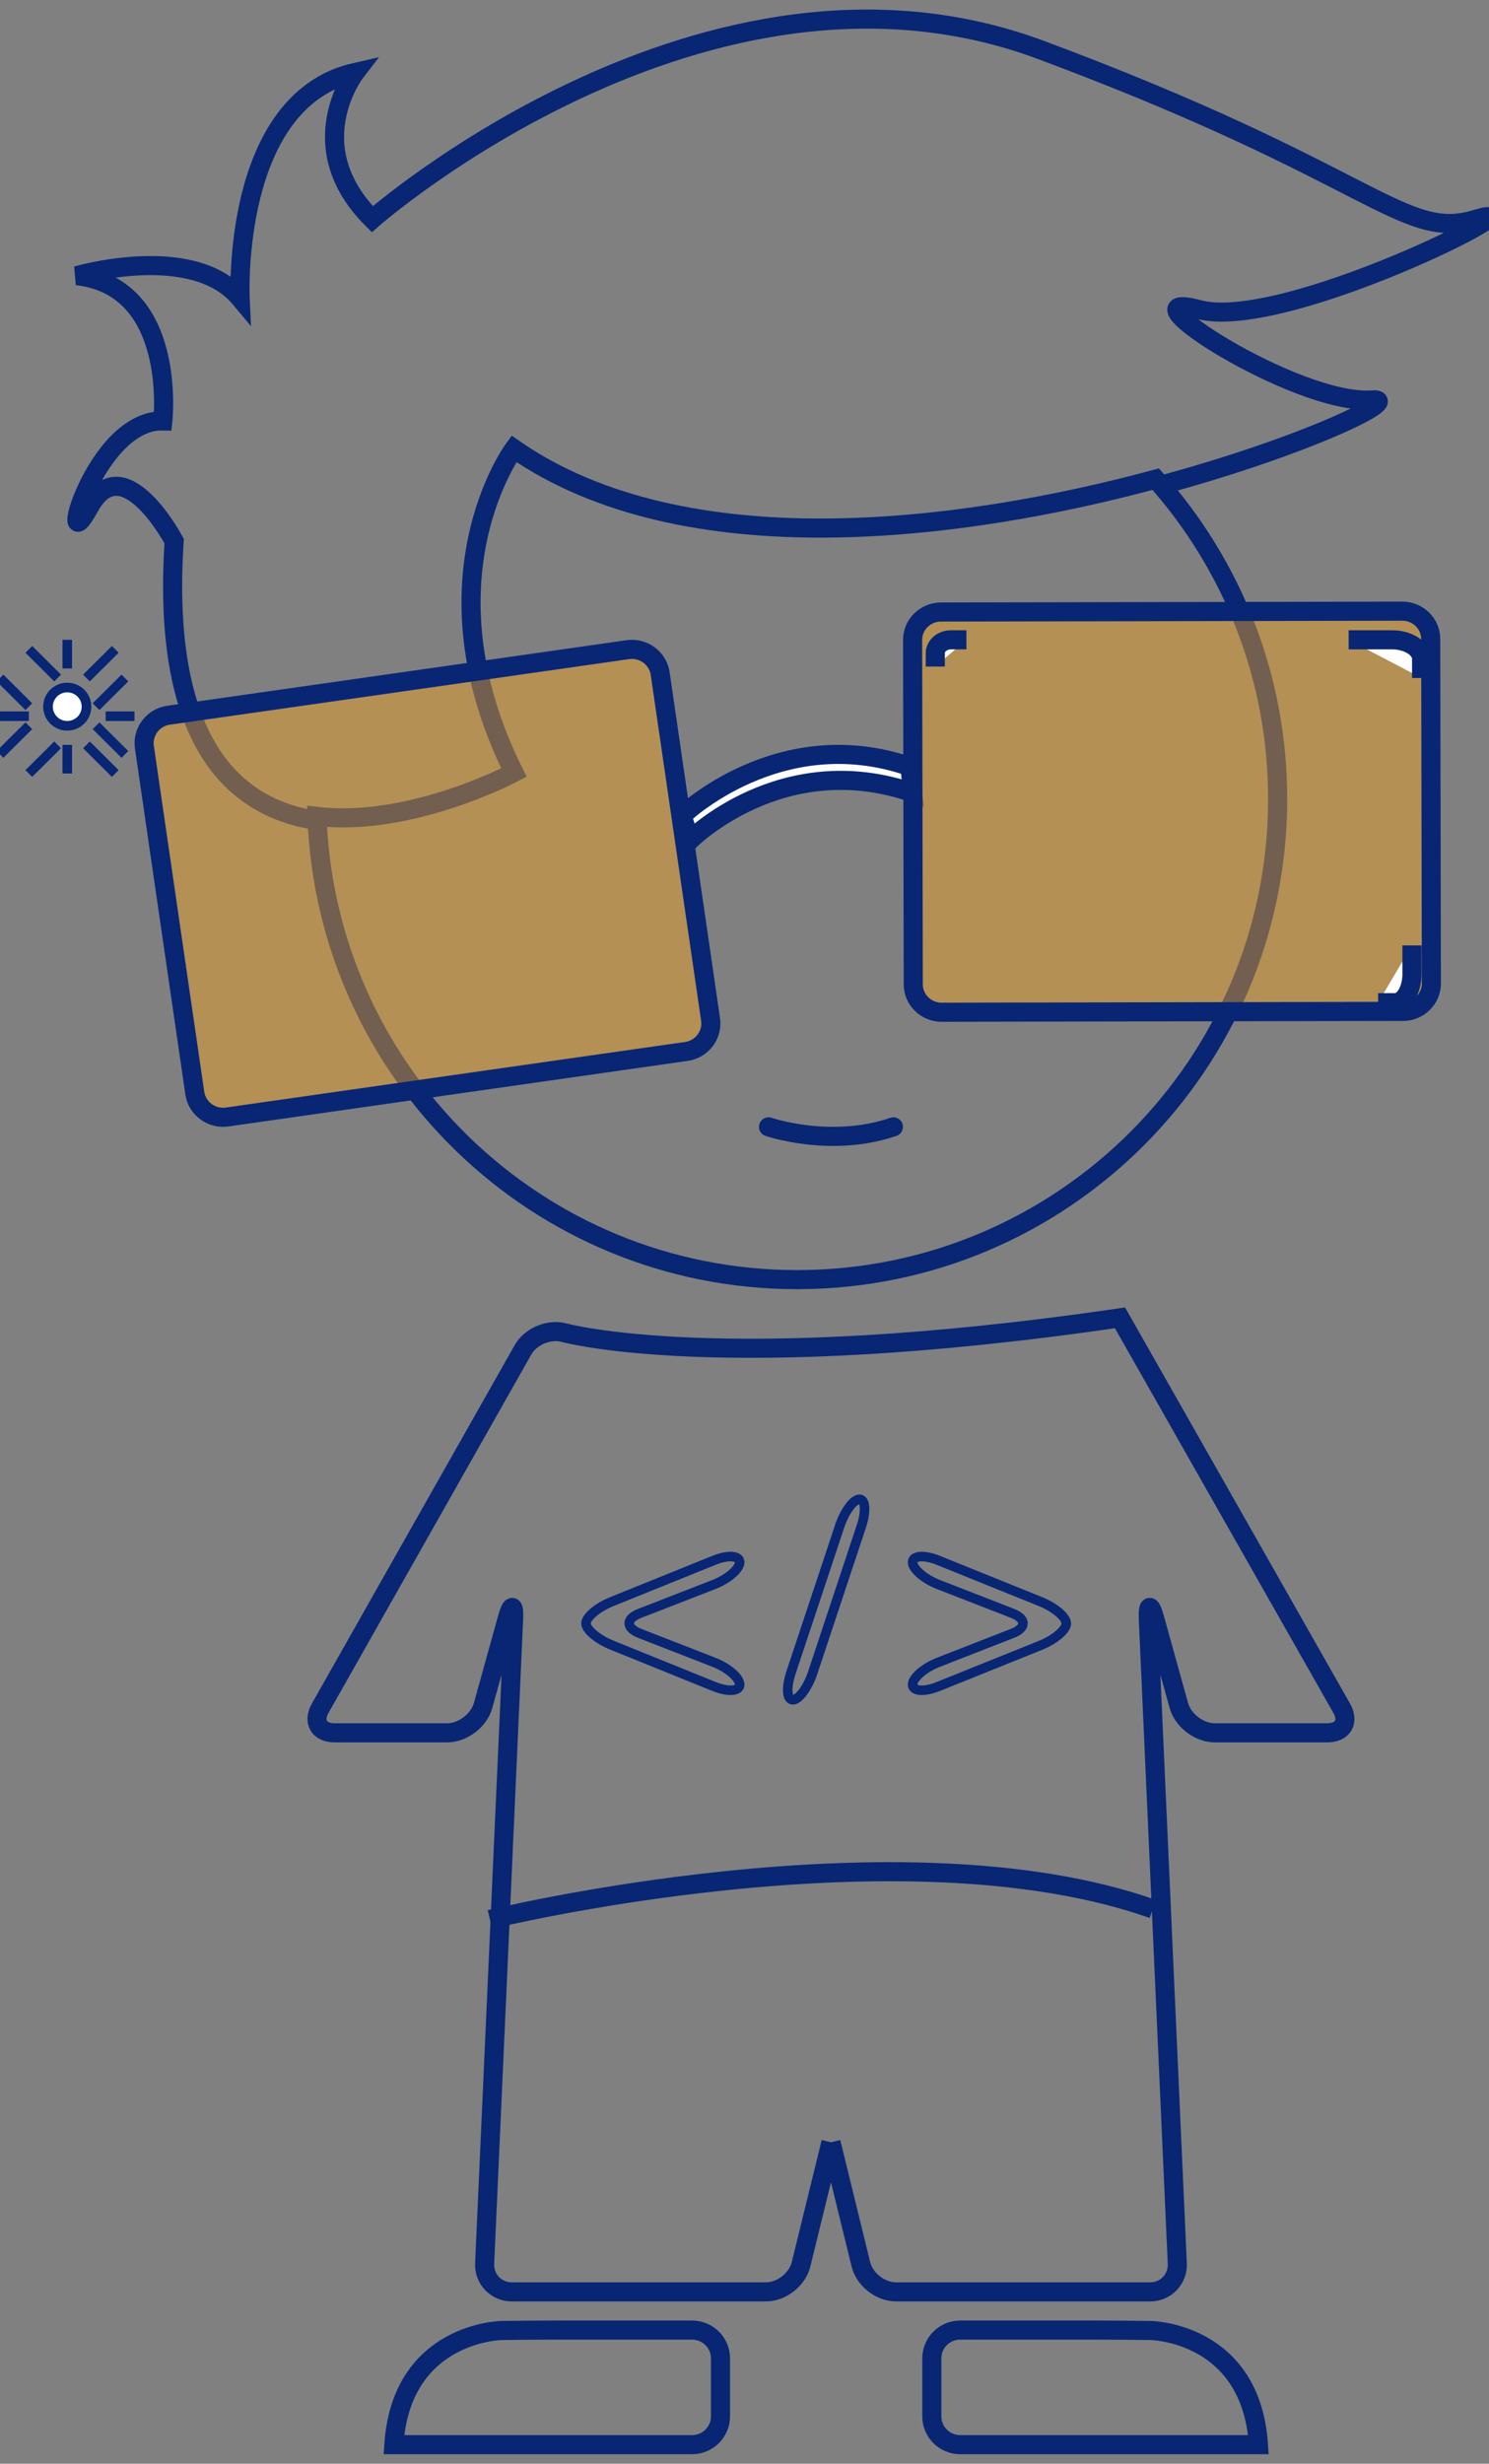 <?xml version="1.0" encoding="UTF-8"?>
<svg width="78px" height="129px" viewBox="0 0 78 129" version="1.1" xmlns="http://www.w3.org/2000/svg" xmlns:xlink="http://www.w3.org/1999/xlink">
    <rect x="0" y="0" width="78" height="129" fill="#808080" stroke="none"/>
    <!-- Generator: Sketch 41.2 (35397) - http://www.bohemiancoding.com/sketch -->
    <title>Group 34</title>
    <desc>Created with Sketch.</desc>
    <defs></defs>
    <g id="homepage" stroke="none" stroke-width="1" fill="none" fill-rule="evenodd">
        <g id="Desktop-HD-Copy-8" transform="translate(-529, -3628)">
            <g id="Group-40" transform="translate(479, 3629)">
                <g id="Group-34" transform="translate(50, 0)">
                    <path d="M26.923,22.5 C26.923,22.5 21.865,29.313 26.923,39.45 C26.923,39.45 21.522,42.323 16.606,41.747 C17.087,55.222 28.159,66 41.756,66 C55.659,66 66.929,54.733 66.929,40.835 C66.929,34.404 64.512,28.538 60.541,24.089 C50.406,26.821 35.874,28.713 26.923,22.5 Z" id="Stroke-1" stroke="#082674"></path>
                    <path d="M60.771,24.415 C68.439,22.353 73.587,19.812 71.872,19.94 C67.893,20.235 58.353,14.025 62.802,15.208 C67.25,16.391 81.189,9.294 77.334,10.476 C73.478,11.659 71.995,8.111 54.498,1.605 C37,-4.901 19.503,10.476 19.503,10.476 C15.648,6.632 18.613,2.788 18.613,2.788 C12.089,4.266 12.579,14.617 12.579,14.617 C10.103,11.659 4.026,13.434 4.026,13.434 C9.308,14.025 8.53,21.039 8.53,21.039 C4.971,20.956 2.895,28.811 4.675,25.558 C6.454,22.305 9.123,27.333 9.123,27.333 C8.419,38.149 12.463,41.48 16.904,42" id="Stroke-3" stroke="#082674"></path>
                    <path d="M43.53,111.167 L41.962,117.559 C41.767,118.351 40.94,119 40.124,119 L26.806,119 C25.99,119 25.352,118.333 25.388,117.517 L26.904,83.789 C26.941,82.974 26.792,82.95 26.574,83.736 L25.307,88.297 C25.088,89.084 24.241,89.728 23.425,89.728 L17.529,89.728 C16.713,89.728 16.374,89.146 16.776,88.436 L27.396,69.676 C27.798,68.966 28.771,68.563 29.558,68.78 C29.558,68.78 37.78,71.056 58.67,68 L70.281,88.437 C70.685,89.147 70.347,89.728 69.53,89.728 L63.634,89.728 C62.818,89.728 61.971,89.084 61.753,88.297 L60.486,83.736 C60.267,82.95 60.118,82.974 60.155,83.789 L61.671,117.517 C61.707,118.333 61.069,119 60.253,119 L46.935,119 C46.119,119 45.292,118.351 45.097,117.559 L43.53,111.167" id="Stroke-5" stroke="#082674"></path>
                    <path d="M29.236,121 C28.421,121 27.085,121.01 26.27,121.022 C26.27,121.022 21.028,121.098 20.632,127 L36.258,127 C37.074,127 37.742,126.336 37.742,125.525 L37.742,122.475 C37.742,121.664 37.074,121 36.258,121 L29.236,121 Z" id="Stroke-7" stroke="#082674"></path>
                    <path d="M57.318,121 C58.134,121 59.469,121.01 60.285,121.022 C60.285,121.022 65.527,121.098 65.923,127 L50.296,127 C49.48,127 48.813,126.336 48.813,125.525 L48.813,122.475 C48.813,121.664 49.48,121 50.296,121 L57.318,121 Z" id="Stroke-9" stroke="#082674"></path>
                    <path d="M35.729,41.706 C35.729,41.706 40.827,36.778 47.666,39.141 L47.806,40.508 C40.968,38.145 36.138,43 36.138,43 L35.729,41.706 Z" id="Fill-11" fill="#FFFFFF"></path>
                    <path d="M35.729,41.706 C35.729,41.706 40.827,36.778 47.666,39.141 L47.806,40.508 C40.968,38.145 36.138,43 36.138,43 L35.729,41.706 Z" id="Stroke-13" stroke="#082674"></path>
                    <path d="M40.258,58 C40.258,58 43.529,59.125 46.8,58" id="Stroke-15" stroke="#082674" stroke-linecap="round" stroke-linejoin="round"></path>
                    <path d="M74.981,50.497 C74.982,51.297 74.316,51.953 73.5,51.955 L49.328,52 C48.512,52.002 47.843,51.348 47.841,50.548 L47.806,32.503 C47.805,31.703 48.471,31.047 49.287,31.045 L73.46,31 C74.276,30.998 74.944,31.652 74.946,32.452 L74.981,50.497 Z" id="Fill-17" fill-opacity="0.45" fill="#F5A623"></path>
                    <path d="M74.981,50.497 C74.982,51.297 74.316,51.953 73.5,51.955 L49.328,52 C48.512,52.002 47.843,51.348 47.841,50.548 L47.806,32.503 C47.805,31.703 48.471,31.047 49.287,31.045 L73.46,31 C74.276,30.998 74.944,31.652 74.946,32.452 L74.981,50.497 Z" id="Stroke-19" stroke="#082674"></path>
                    <path d="M37.223,52.38 C37.341,53.183 36.772,53.936 35.96,54.051 L11.894,57.485 C11.082,57.601 10.321,57.038 10.204,56.234 L7.564,38.12 C7.447,37.316 8.015,36.564 8.827,36.449 L32.893,33.015 C33.705,32.899 34.466,33.462 34.583,34.265 L37.223,52.38 Z" id="Fill-21" fill-opacity="0.45" fill="#F5A623"></path>
                    <path d="M37.223,52.38 C37.341,53.183 36.772,53.936 35.96,54.051 L11.894,57.485 C11.082,57.601 10.321,57.038 10.204,56.234 L7.564,38.12 C7.447,37.316 8.015,36.564 8.827,36.449 L32.893,33.015 C33.705,32.899 34.466,33.462 34.583,34.265 L37.223,52.38 Z" id="Stroke-23" stroke="#082674"></path>
                    <path d="M4.529,36 C4.529,36.552 4.079,37 3.522,37 C2.967,37 2.516,36.552 2.516,36 C2.516,35.448 2.967,35 3.522,35 C4.079,35 4.529,35.448 4.529,36" id="Fill-25" fill="#FFFFFF"></path>
                    <path d="M4.529,36 C4.529,36.552 4.079,37 3.522,37 C2.967,37 2.516,36.552 2.516,36 C2.516,35.448 2.967,35 3.522,35 C4.079,35 4.529,35.448 4.529,36 Z" id="Stroke-27" stroke="#082674" stroke-width="0.5"></path>
                    <path d="M3.523,34 L3.523,32.5" id="Stroke-29" stroke="#082674" stroke-width="0.5"></path>
                    <path d="M4.394,35.5 C4.672,35.978 4.507,36.59 4.026,36.866 C3.544,37.142 2.929,36.978 2.651,36.5 C2.373,36.022 2.538,35.41 3.02,35.134 C3.501,34.858 4.116,35.022 4.394,35.5" id="Fill-31" fill="#FFFFFF"></path>
                    <path d="M4.394,35.5 C4.672,35.978 4.507,36.59 4.026,36.866 C3.544,37.142 2.929,36.978 2.651,36.5 C2.373,36.022 2.538,35.41 3.02,35.134 C3.501,34.858 4.116,35.022 4.394,35.5 Z" id="Stroke-33" stroke="#082674" stroke-width="0.5"></path>
                    <path d="M3.019,34.5 L1.51,33" id="Stroke-35" stroke="#082674" stroke-width="0.5"></path>
                    <path d="M1.51,36 L0,34.5" id="Stroke-37" stroke="#082674" stroke-width="0.5"></path>
                    <path d="M1.51,36.5 L0,36.5" id="Stroke-39" stroke="#082674" stroke-width="0.5"></path>
                    <path d="M1.51,37 L0,38.5" id="Stroke-41" stroke="#082674" stroke-width="0.5"></path>
                    <path d="M3.019,38 L1.51,39.5" id="Stroke-43" stroke="#082674" stroke-width="0.5"></path>
                    <path d="M3.523,38 L3.523,39.5" id="Stroke-45" stroke="#082674" stroke-width="0.5"></path>
                    <path d="M4.529,38 L6.039,39.5" id="Stroke-47" stroke="#082674" stroke-width="0.5"></path>
                    <path d="M5.032,37 L6.542,38.5" id="Stroke-49" stroke="#082674" stroke-width="0.5"></path>
                    <path d="M5.535,36.5 L7.045,36.5" id="Stroke-51" stroke="#082674" stroke-width="0.5"></path>
                    <path d="M5.032,36 L6.542,34.5" id="Stroke-53" stroke="#082674" stroke-width="0.5"></path>
                    <path d="M4.529,34.5 L6.039,33" id="Stroke-55" stroke="#082674" stroke-width="0.5"></path>
                    <g id="Group-60" transform="translate(70.452, 32.5)">
                        <path d="M0.196,0 L2.467,0 C3.319,0 4.016,0.45 4.016,1 L4.016,2" id="Fill-57" fill="#FFFFFF"></path>
                        <path d="M0.196,0 L2.467,0 C3.319,0 4.016,0.45 4.016,1 L4.016,2" id="Stroke-59" stroke="#082674"></path>
                    </g>
                    <g id="Group-64" transform="translate(48.813, 32.5)">
                        <path d="M1.812,0 L0.997,0 C0.549,0 0.182,0.315 0.182,0.7 L0.182,1.4" id="Fill-61" fill="#FFFFFF"></path>
                        <path d="M1.812,0 L0.997,0 C0.549,0 0.182,0.315 0.182,0.7 L0.182,1.4" id="Stroke-63" stroke="#082674"></path>
                    </g>
                    <g id="Group-68" transform="translate(71.961, 48.5)">
                        <path d="M2.003,0 L2.003,1.5 C2.003,2.325 1.604,3 1.117,3 L0.23,3" id="Fill-65" fill="#FFFFFF"></path>
                        <path d="M2.003,0 L2.003,1.5 C2.003,2.325 1.604,3 1.117,3 L0.23,3" id="Stroke-67" stroke="#082674"></path>
                    </g>
                    <path d="M25.665,99.5 C25.665,99.5 47.116,94.262 60.387,98.95" id="Stroke-69" stroke="#082674"></path>
                    <path d="M30.697,83.997 C30.697,83.671 31.303,83.159 32.044,82.86 L37.401,80.698 C38.142,80.399 38.748,80.443 38.748,80.796 C38.748,81.149 38.139,81.675 37.395,81.964 L33.518,83.471 C32.773,83.76 32.773,84.234 33.517,84.524 L37.395,86.034 C38.139,86.324 38.748,86.85 38.748,87.204 C38.748,87.557 38.142,87.601 37.401,87.301 L32.044,85.134 C31.303,84.835 30.697,84.323 30.697,83.997 Z" id="Stroke-71" stroke="#082674" stroke-width="0.5"></path>
                    <path d="M43.984,78.913 C44.242,78.136 44.71,77.5 45.023,77.5 C45.336,77.5 45.381,78.136 45.122,78.913 L42.571,86.587 C42.313,87.364 41.845,88 41.532,88 C41.219,88 41.174,87.364 41.432,86.587 L43.984,78.913 Z" id="Stroke-73" stroke="#082674" stroke-width="0.5"></path>
                    <path d="M55.858,84.003 C55.858,84.333 55.252,84.847 54.511,85.146 L49.154,87.302 C48.413,87.601 47.806,87.556 47.806,87.203 C47.806,86.851 48.416,86.324 49.16,86.034 L53.031,84.524 C53.775,84.234 53.775,83.759 53.03,83.47 L49.16,81.964 C48.416,81.674 47.806,81.149 47.806,80.796 C47.806,80.443 48.413,80.399 49.154,80.698 L54.511,82.86 C55.252,83.159 55.858,83.673 55.858,84.003 Z" id="Stroke-75" stroke="#082674" stroke-width="0.5"></path>
                </g>
            </g>
        </g>
    </g>
</svg>